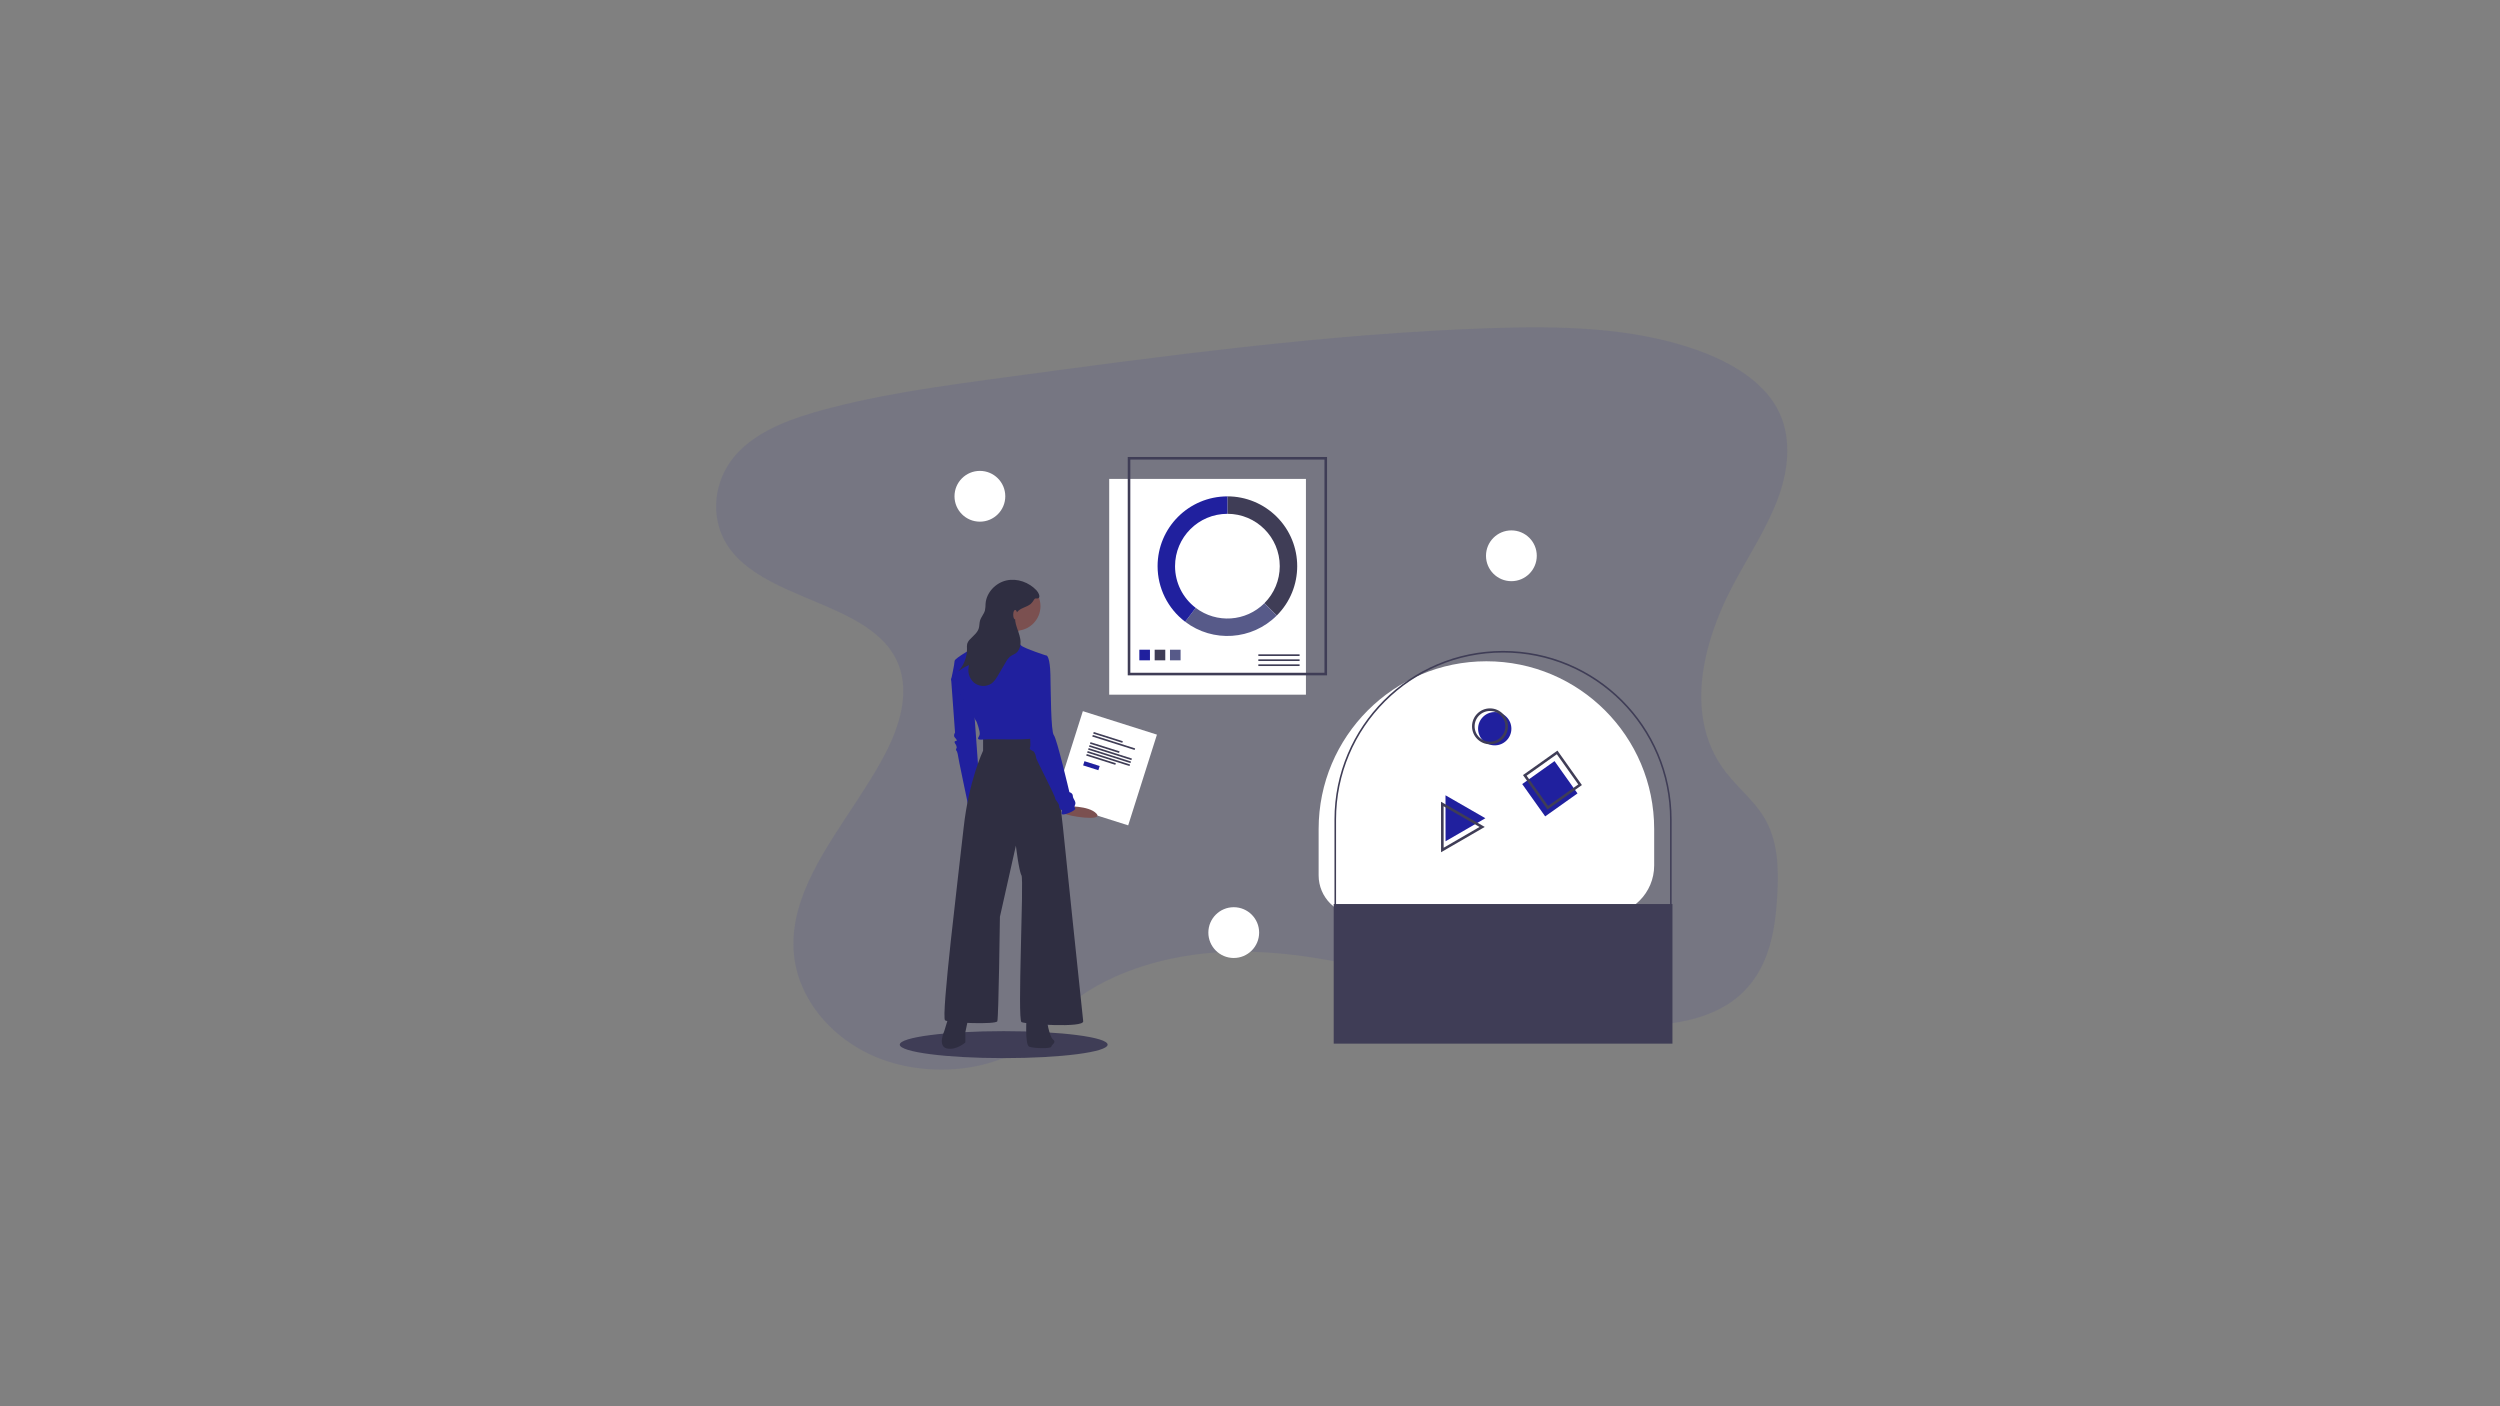 <?xml version="1.0" encoding="utf-8"?>
<!-- Generator: Adobe Illustrator 23.0.4, SVG Export Plug-In . SVG Version: 6.00 Build 0)  -->
<svg version="1.1" id="Layer_1" xmlns="http://www.w3.org/2000/svg" xmlns:xlink="http://www.w3.org/1999/xlink" x="0px" y="0px"
	 viewBox="0 0 1920 1080" style="enable-background:new 0 0 1920 1080;" xml:space="preserve">
<rect x="0" y="0" width="1920" height="1080" fill="#808080" stroke="none"/>
<style type="text/css">
	.st0{opacity:0.1;fill:#20209E;enable-background:new    ;}
	.st1{fill:#FFFFFF;}
	.st2{fill:none;stroke:#3F3D56;stroke-width:2;stroke-miterlimit:10;}
	.st3{fill:#20209E;}
	.st4{fill:#3F3D56;}
	.st5{fill:#575A89;}
	.st6{fill:#7B5050;}
	.st7{fill:#2F2E41;}
</style>
<g id="Group_155" transform="translate(-855.974 -2620.781)">
	<path id="Path_740" class="st0" d="M1423.36,2967.6c16.54-16.95,41.68-25.9,66.21-32.46l4.13-1.08
		c25.64-6.64,51.77-11.48,78.07-15.53c14.07-2.18,28.16-4.15,42.26-6.08l11.05-1.5c14.35-1.95,28.72-3.89,43.12-5.82
		c14.1-1.89,28.21-3.76,42.31-5.61c18.07-2.35,36.14-4.63,54.23-6.84c14.12-1.72,28.25-3.36,42.38-4.94
		c18.11-2.02,36.23-3.89,54.35-5.64c14.17-1.35,28.34-2.59,42.51-3.73c18.17-1.45,36.36-2.68,54.56-3.69
		c12.35-0.7,24.71-1.27,37.07-1.72l5.63-0.19c53.08-1.76,107.43-0.61,155.8,16.05l1.3,0.46c0.65,0.23,1.3,0.45,1.95,0.69
		c8.89,3.15,17.5,7.05,25.74,11.65c14.66,8.28,27.16,18.97,34.6,32.41c11.65,21.1,9.34,46.43,0.97,69.15
		c-8.37,22.71-22.3,43.88-33.97,65.67c-3.42,6.38-6.61,12.97-9.51,19.68c-18.14,42.09-24.37,89.23,3.09,125.04
		c3.61,4.56,7.44,8.92,11.49,13.09c6.49,6.84,13.09,13.67,17.88,21.5c11.17,18.21,11.48,39.98,10.31,60.82
		c-1.59,27.71-6.69,57.91-30.48,77.63c-24.69,20.48-62.47,23.56-96.1,20.68c-52.27-4.41-101.73-19.97-151.43-33.47
		c-49.69-13.5-101.49-25.17-154.17-21.46c-11.32,0.8-22.57,2.41-33.66,4.8l0,0c-14.79,3.11-29.22,7.78-43.03,13.91
		c-19.94,8.98-37.66,21.2-50.09,36.9c-26.68,33.56-82.6,41.79-125.03,27.7c-40.49-13.45-69.4-47.89-71.46-85.13
		c-2.25-41.45,25.05-78.61,49.67-116.37c2.99-4.58,5.93-9.16,8.78-13.77c1.59-2.57,3.15-5.14,4.67-7.72l0,0
		c2.66-4.54,5.21-9.09,7.59-13.68c12.14-23.51,19.57-50.99,7.12-73.67c-6.99-12.7-18.71-21.71-32.48-29.21
		c-30.86-16.79-71.98-25.94-92.78-51.8C1400.08,3022.03,1402.38,2989.14,1423.36,2967.6z"/>
	<g id="Group_28" transform="translate(1005 2747.743)">
		<rect id="Rectangle_134" x="702.84" y="240.84" class="st1" width="151.09" height="165.71"/>
		<rect id="Rectangle_135" x="718.07" y="225" class="st2" width="151.09" height="165.71"/>
		<rect id="Rectangle_136" x="725.99" y="372.02" class="st3" width="8.15" height="8.15"/>
		<rect id="Rectangle_137" x="737.76" y="372.02" class="st4" width="8.15" height="8.15"/>
		<rect id="Rectangle_138" x="749.52" y="372.02" class="st5" width="8.15" height="8.15"/>
		<rect id="Rectangle_139" x="817.38" y="375.56" class="st4" width="31.68" height="1.28"/>
		<rect id="Rectangle_140" x="817.38" y="379.41" class="st4" width="31.68" height="1.28"/>
		<rect id="Rectangle_141" x="817.38" y="383.26" class="st4" width="31.68" height="1.28"/>
		<path id="Path_572" class="st4" d="M793.62,254.24v13.4c22.21,0,40.21,18,40.21,40.21c0,10.66-4.24,20.89-11.78,28.43l9.48,9.48
			c20.94-20.94,20.93-54.88,0-75.82C821.47,259.89,807.83,254.24,793.62,254.24z"/>
		<path id="Path_573" class="st5" d="M831.52,345.77l-9.48-9.48c-14.22,14.22-36.75,15.75-52.76,3.58l-8.11,10.67
			C782.52,366.76,812.56,364.72,831.52,345.77L831.52,345.77z"/>
		<path id="Path_574" class="st3" d="M753.41,307.86c0-22.21,18-40.21,40.21-40.21v-13.4c-29.61,0-53.61,24-53.62,53.61
			c0,16.76,7.83,32.55,21.18,42.69l8.11-10.67C759.27,332.28,753.4,320.43,753.41,307.86z"/>
		<path id="Path_575" class="st1" d="M894.22,575.86c-16.86,0-30.54-13.67-30.54-30.54v-35.57c0-71.16,57.69-128.85,128.85-128.85
			c0,0,0,0,0,0l0,0c71.16,0,128.85,57.69,128.85,128.85c0,0,0,0,0,0v27.96c0,21.07-17.08,38.14-38.14,38.14"/>
		<path id="Path_576" class="st4" d="M1096.04,614.25v-1.22c20.72-0.02,37.51-16.81,37.53-37.53v-73.04
			c0-70.83-57.42-128.25-128.25-128.25s-128.25,57.42-128.25,128.25v80.65c0.02,16.52,13.41,29.91,29.93,29.93v1.22
			c-17.19-0.02-31.13-13.95-31.15-31.15v-80.65c-0.03-71.5,57.91-129.49,129.41-129.52c71.5-0.03,129.49,57.91,129.52,129.41
			c0,0.04,0,0.08,0,0.11v73.04C1134.77,596.88,1117.43,614.22,1096.04,614.25z"/>
		<rect id="Rectangle_142" x="875.26" y="567.33" class="st4" width="260.15" height="107.23"/>
		
			<rect id="Rectangle_143" x="1026.26" y="463.13" transform="matrix(0.815 -0.579 0.579 0.815 -84.523 691.948)" class="st3" width="30.46" height="30.46"/>
		
			<rect id="Rectangle_144" x="1028.26" y="456.47" transform="matrix(0.815 -0.579 0.579 0.815 -80.298 691.876)" class="st2" width="30.46" height="30.46"/>
		<circle id="Ellipse_68" class="st3" cx="998.93" cy="432.69" r="12.79"/>
		<circle id="Ellipse_69" class="st2" cx="995.28" cy="430.86" r="12.79"/>
		<path id="Path_577" class="st3" d="M961.12,483.82l15.31,8.81l15.31,8.81l-15.29,8.85l-15.29,8.85l-0.02-17.67L961.12,483.82z"/>
		<path id="Path_578" class="st2" d="M958.66,490.51l15.31,8.81l15.31,8.81l-15.29,8.85l-15.29,8.85l-0.02-17.67L958.66,490.51z"/>
		<path id="Path_579" class="st1" d="M898.67,455.12c4.71-16.83,17.35-30.31,33.85-36.08c2.21-0.76,1.26-4.29-0.97-3.52
			c-17.72,6.14-31.32,20.57-36.4,38.63c-0.24,0.98,0.36,1.97,1.34,2.21C897.43,456.59,898.39,456.05,898.67,455.12L898.67,455.12z"
			/>
		<path id="Path_580" class="st1" d="M891.74,475.09c1.01-0.04,1.79-0.89,1.75-1.9c-0.04-0.95-0.8-1.71-1.75-1.75
			c-1.01,0.04-1.79,0.89-1.75,1.9C890.02,474.29,890.79,475.05,891.74,475.09z"/>
		
			<rect id="Rectangle_145" x="663.85" y="433.3" transform="matrix(0.302 -0.953 0.953 0.302 47.101 990.671)" class="st1" width="73.11" height="59.71"/>
		
			<rect id="Rectangle_146" x="701.68" y="427.73" transform="matrix(0.302 -0.953 0.953 0.302 71.037 975.968)" class="st4" width="1.3" height="23.44"/>
		
			<rect id="Rectangle_147" x="706.04" y="426.29" transform="matrix(0.302 -0.953 0.953 0.302 70.367 982.845)" class="st4" width="1.3" height="34.12"/>
		
			<rect id="Rectangle_148" x="699.2" y="435.52" transform="matrix(0.302 -0.953 0.953 0.302 61.88 979.049)" class="st4" width="1.3" height="23.44"/>
		
			<rect id="Rectangle_149" x="696.31" y="444.65" transform="matrix(0.302 -0.953 0.953 0.302 51.159 982.655)" class="st4" width="1.3" height="23.44"/>
		
			<rect id="Rectangle_150" x="703.57" y="434.08" transform="matrix(0.302 -0.953 0.953 0.302 61.21 985.926)" class="st4" width="1.3" height="34.12"/>
		
			<rect id="Rectangle_151" x="702.84" y="436.37" transform="matrix(0.302 -0.953 0.953 0.302 58.53 986.827)" class="st4" width="1.3" height="34.12"/>
		
			<rect id="Rectangle_152" x="702.12" y="438.65" transform="matrix(0.302 -0.953 0.953 0.302 55.85 987.729)" class="st4" width="1.3" height="34.12"/>
		
			<rect id="Rectangle_153" x="687.87" y="455.06" transform="matrix(0.302 -0.953 0.953 0.302 41.404 978.976)" class="st3" width="3.39" height="12.27"/>
		<ellipse id="Ellipse_70" class="st4" cx="621.81" cy="675.32" rx="79.81" ry="10.36"/>
		<path id="Path_581" class="st3" d="M584.11,388.6l-2.65,6.3l2.98,40.76c0,0-1.66,2.32,0,3.98s1.33,2.32,1.33,2.32
			s-2.65,0-1.33,1.99c0.69,0.86,1.15,1.89,1.33,2.98l-0.66,1.99c0.7,0.86,1.16,1.89,1.33,2.98c0,1.33,8.62,42.09,8.62,42.09
			l8.29-16.24l-4.65-64.63L584.11,388.6z"/>
		<path id="Path_582" class="st6" d="M669.19,492.25c0,0,18.09-0.73,23.86,5.65c5.77,6.38-22.67,1.77-24.27-0.03
			C667.17,496.07,669.19,492.25,669.19,492.25z"/>
		<path id="Path_583" class="st7" d="M579.8,653.05l-3.65,11.93c0,0-5.3,11.6,1.99,13.26s14.25-4.64,14.25-4.64v-7.95l2.65-12.59
			L579.8,653.05z"/>
		<path id="Path_584" class="st7" d="M639.46,653.05c0,0-1.66,22.53,1.99,23.86s16.57,1.66,16.9,0c0.33-1.66,4.31-3.31,1.33-5.63
			c-2.98-2.32-4.97-15.91-4.97-15.91L639.46,653.05z"/>
		<path id="Path_585" class="st7" d="M605.98,439.63v9.94c0,0-10.94,22.87-14.91,58.99s-17.56,146.14-14.25,148.13
			c3.31,1.99,39.1,3.31,40.1,0.66s1.99-80.2,1.99-80.2l12.26-54.68c0,0,2.32,19.55,4.31,22.87s-3.31,111.02,0,112.67
			c3.31,1.66,48.05,4.64,47.39-0.66c-0.66-5.3-15.57-149.12-15.57-149.12s-7.62-67.93-9.94-68.6s-23.53-1.33-26.84-0.66
			C627.2,439.63,605.98,439.63,605.98,439.63z"/>
		<circle id="Ellipse_71" class="st6" cx="631.17" cy="338.56" r="18.89"/>
		<path id="Path_586" class="st6" d="M635.15,354.46c0,0-9.61,14.91-7.29,18.89c2.32,3.98-24.52-3.98-24.52-3.98
			s16.24-19.88,15.91-22.2S635.15,354.46,635.15,354.46z"/>
		<path id="Path_587" class="st3" d="M655.03,376.67c0,0-17.56-5.63-19.88-7.95c-1.49-1.52-2.82-3.19-3.98-4.97
			c0,0-21.21-2.98-21.87-2.98c-0.66,0-5.63,5.96-6.96,7.29s-18.23,10.27-18.23,12.59s-2.65,14.25-2.65,14.25s5.97,12.26,9.61,14.91
			c3.64,2.65,4.64,1.99,4.97,6.3c0.33,4.31,4.97,11.27,4.97,11.27s2.98,7.62,2.32,9.94c-0.66,2.32-3.65,4.31,3.31,3.64
			c6.96-0.66,41.42,1.33,41.42-2.32s-6.63-38.44-6.63-38.44L655.03,376.67z"/>
		<path id="Path_588" class="st3" d="M648.73,377.33l6.3-0.66c0,0,2.32,1.33,2.65,14.25s0.33,44.08,2.65,46.73
			s11.93,43.74,11.93,43.74s2.65,0.66,2.65,2.98s2.98,4.31,1.66,6.96s1.33,1.99-0.33,3.64s-9.61,4.97-9.94,2.98
			c-0.33-1.99,0.99-2.32-0.33-2.98c-1.33-0.66-1.33-0.99-1.66-3.31c-0.33-2.32-3.31-4.64-2.98-5.63s-14.58-29.83-14.58-30.82
			s-0.99-4.64-2.32-5.3c-1.33-0.66-3.31-1.33-2.32-2.98c0.99-1.66-2.65-51.37-2.65-51.37L648.73,377.33z"/>
		<path id="Path_589" class="st7" d="M647.14,326.58c-5.79-6.29-14.89-9.62-23.23-7.76c-8.34,1.87-15.37,9.28-16.02,17.8
			c0,1.75-0.16,3.49-0.47,5.21c-0.76,2.84-3.02,5.09-3.81,7.93c-0.53,1.9-0.38,3.94-0.94,5.83c-1.04,3.49-4.28,5.76-6.74,8.44
			c-1,0.98-1.74,2.19-2.16,3.53c-0.22,1.18-0.27,2.39-0.16,3.59c0.1,6.46-2.3,12.72-6.71,17.45c2.59-1.93,5.39-3.55,8.34-4.85
			c-1.5,4.78-0.11,9.99,3.56,13.39c3.82,3.28,9.36,3.64,13.57,0.88c2.37-1.68,3.9-4.27,5.37-6.77l5.56-9.49
			c0.89-1.79,2.14-3.37,3.66-4.65c1.28-0.93,2.83-1.43,4.11-2.35c3.24-2.32,4.11-6.86,3.51-10.8s-2.38-7.6-3.39-11.45
			c-0.8-3.05-1.06-6.54,0.75-9.13c2.4-3.43,7.33-3.87,10.6-6.49c1.05-1,1.95-2.16,2.66-3.43c0.81-1.14,1.02-0.73,2.28-0.78
			C650.94,332.54,648.42,327.97,647.14,326.58z"/>
		<ellipse id="Ellipse_72" class="st6" cx="630.65" cy="345.11" rx="1.52" ry="3.65"/>
		<circle id="Ellipse_73" class="st1" cx="798.49" cy="589.27" r="19.5"/>
		<circle id="Ellipse_74" class="st1" cx="603.53" cy="254.18" r="19.5"/>
		<circle id="Ellipse_75" class="st1" cx="1011.72" cy="299.88" r="19.5"/>
	</g>
</g>
</svg>
